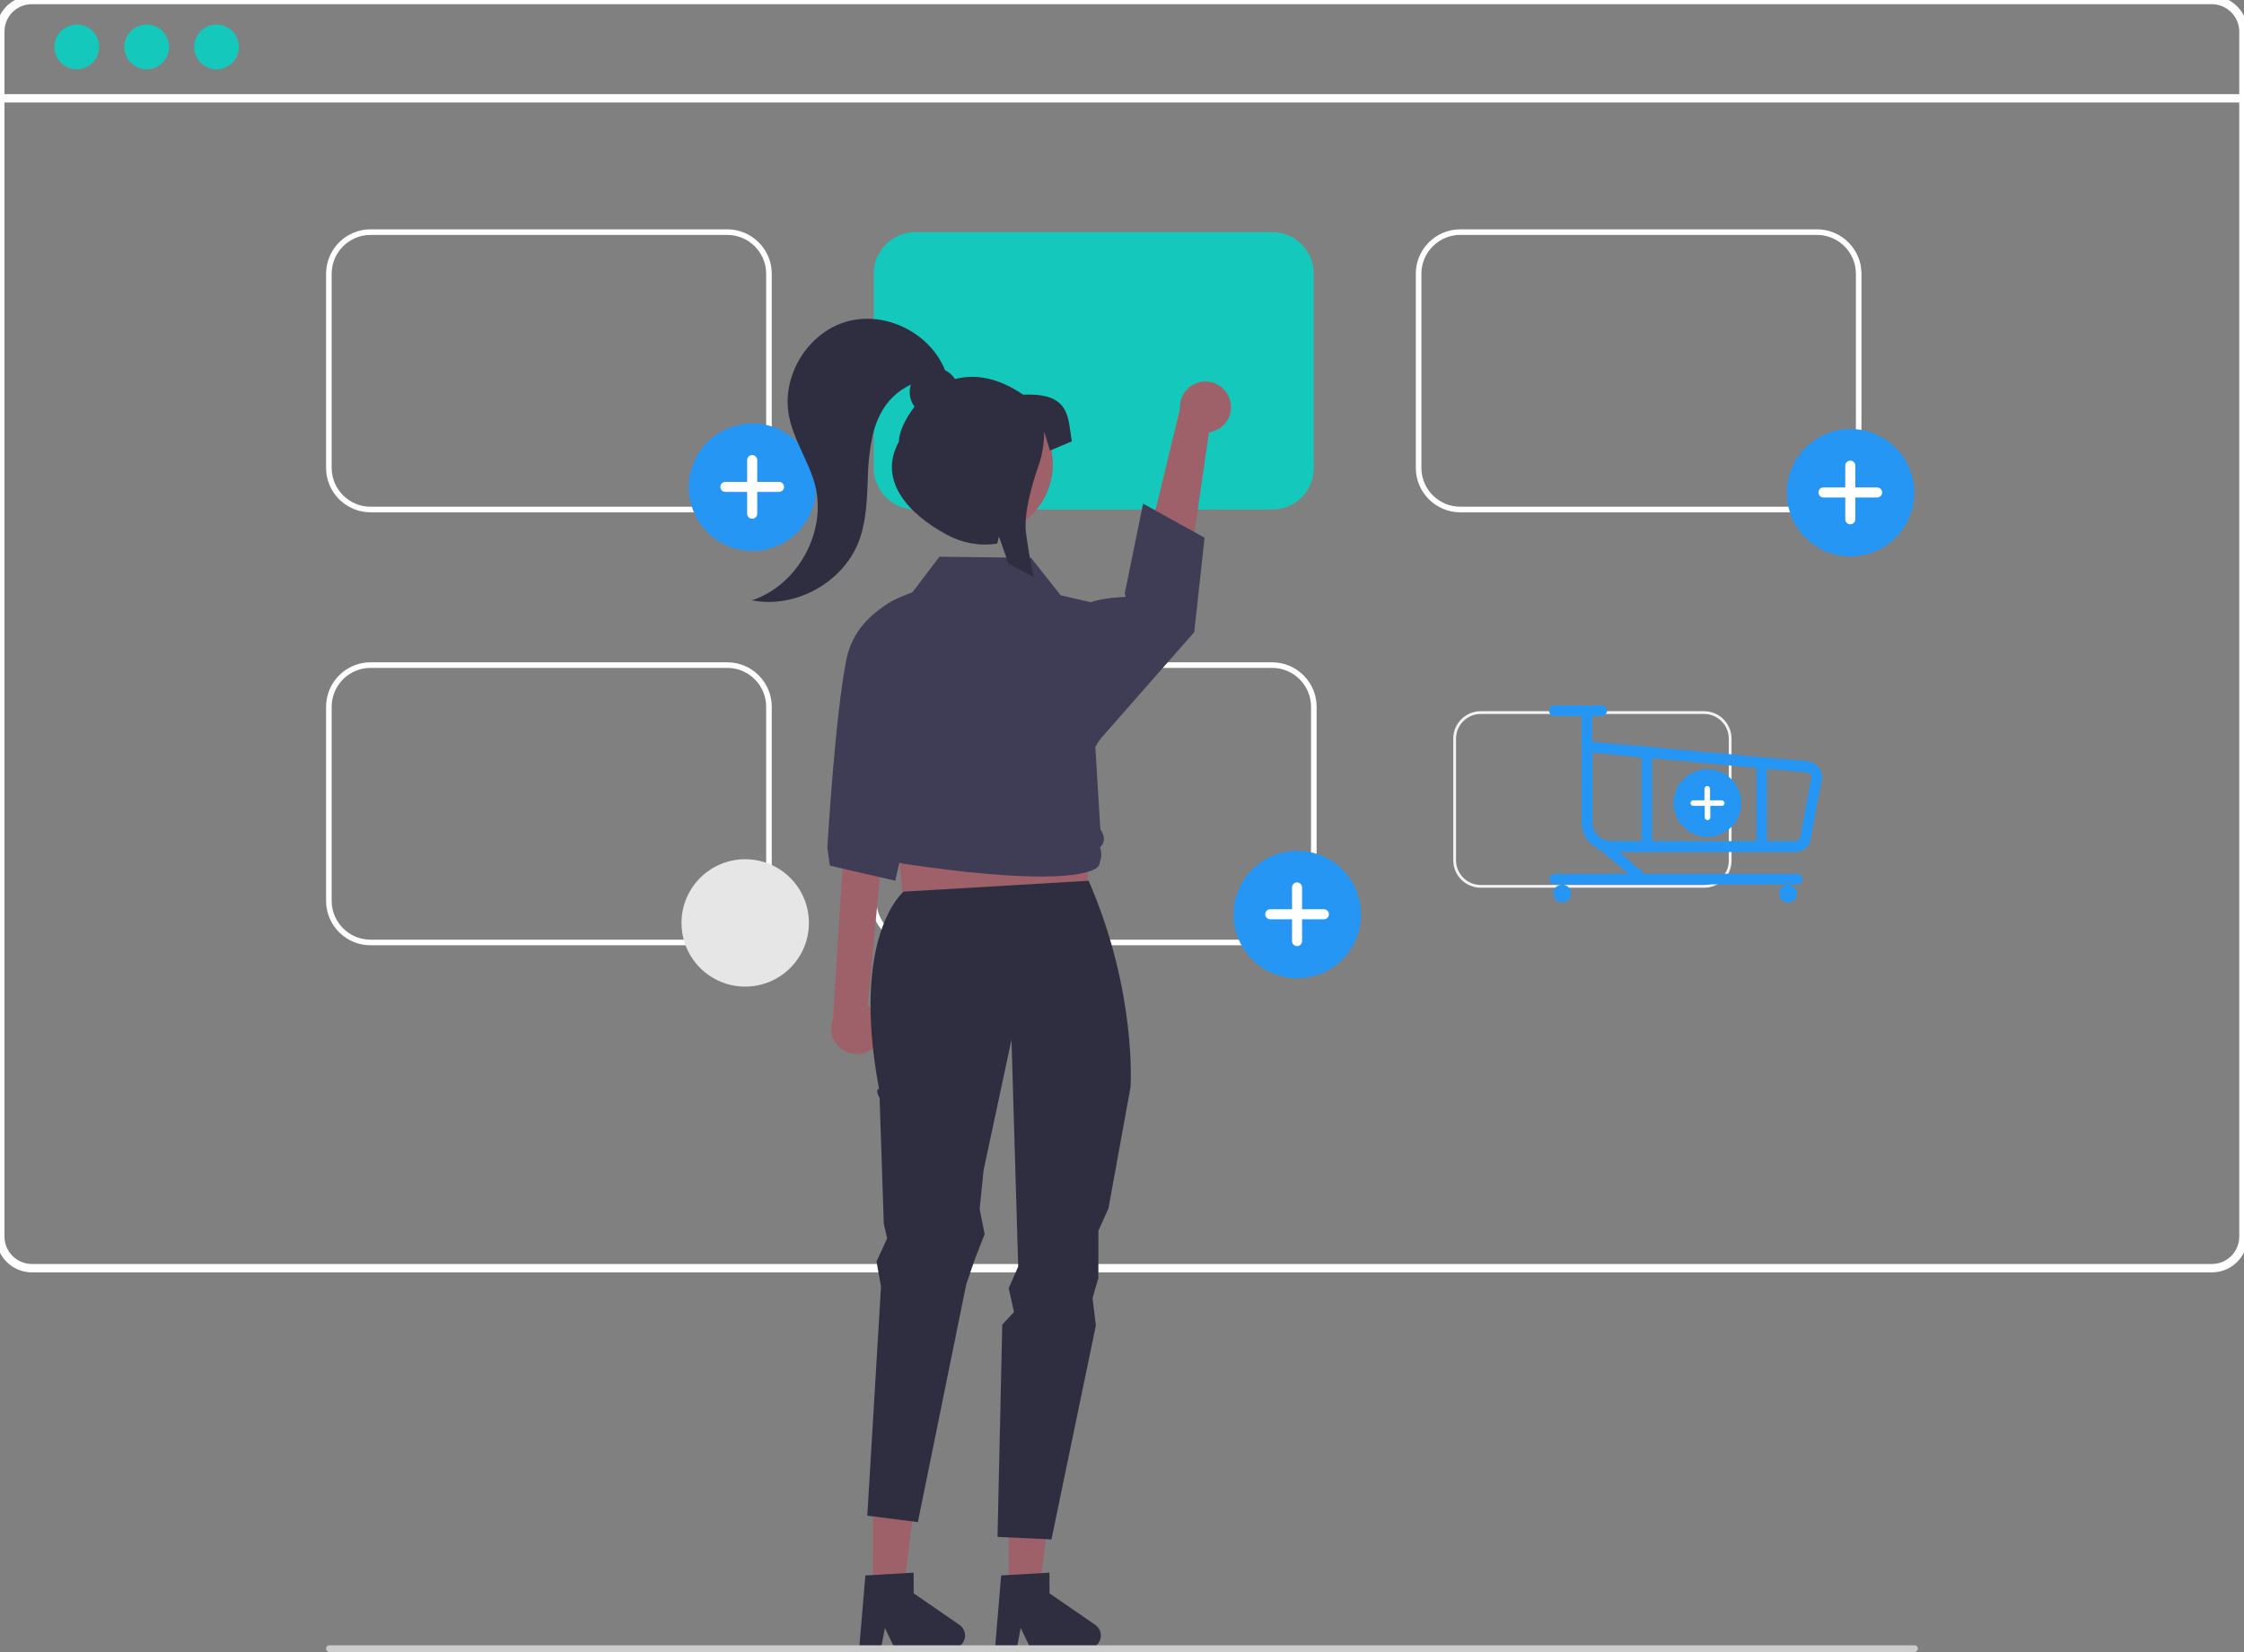 <?xml version="1.0" encoding="utf-8"?>
<!-- Generator: Adobe Illustrator 26.0.3, SVG Export Plug-In . SVG Version: 6.00 Build 0)  -->
<svg version="1.1" id="Layer_1" xmlns="http://www.w3.org/2000/svg" xmlns:xlink="http://www.w3.org/1999/xlink" x="0px" y="0px"
	 viewBox="0 0 803.1 591.4" style="enable-background:new 0 0 803.1 591.4;" xml:space="preserve">
<rect x="0" y="0" width="803.1" height="591.4" fill="#808080" stroke="none"/>
<style type="text/css">
	.st0{fill:none;stroke:#FFFFFF;stroke-width:3;stroke-miterlimit:10;}
	.st1{fill:#FFFFFF;}
	.st2{fill:none;stroke:#FFFFFF;stroke-width:2;stroke-miterlimit:10;}
	.st3{fill:#14C9BB;}
	.st4{fill:#2596F4;}
	.st5{fill:#9E616A;}
	.st6{fill:#2F2E41;}
	.st7{fill:#3F3D56;}
	.st8{fill:#CCCCCC;}
	.st9{fill:#E6E6E6;}
	.st10{fill:none;stroke:#F2F2F2;stroke-miterlimit:10;}
</style>
<path class="st0" d="M791.6,454H11.4c-6.2,0-11.3-5.1-11.3-11.3V11.3C0.1,5.1,5.1,0,11.4,0h780.2c6.2,0,11.3,5.1,11.3,11.3v431.4
	C802.9,449,797.8,454,791.6,454z"/>
<path class="st1" d="M313.9,514.5c1.2,2.4,3.6,3.9,6.2,4.2c0.7,0.1,0.5,1.1-0.2,1c-2.9-0.3-5.5-2.1-6.9-4.6
	c-0.2-0.2-0.1-0.6,0.1-0.7C313.4,514.2,313.7,514.2,313.9,514.5L313.9,514.5z"/>
<path class="st2" d="M260.3,182.4H132.6c-8.2,0-14.9-6.7-14.9-14.9V98c0-8.2,6.7-14.9,14.9-14.9h127.7c8.2,0,14.9,6.7,14.9,14.9
	v69.6C275.2,175.8,268.5,182.4,260.3,182.4z"/>
<path class="st3" d="M455.3,182.4H327.6c-8.2,0-14.9-6.7-14.9-14.9V98c0-8.2,6.7-14.9,14.9-14.9h127.7c8.2,0,14.9,6.7,14.9,14.9
	v69.6C470.2,175.8,463.5,182.4,455.3,182.4z"/>
<path class="st2" d="M650.3,182.4H522.6c-8.2,0-14.9-6.7-14.9-14.9V98c0-8.2,6.7-14.9,14.9-14.9h127.7c8.2,0,14.9,6.7,14.9,14.9
	v69.6C665.2,175.8,658.5,182.4,650.3,182.4z"/>
<path class="st2" d="M260.3,337.4H132.6c-8.2,0-14.9-6.7-14.9-14.9V253c0-8.2,6.7-14.9,14.9-14.9h127.7c8.2,0,14.9,6.7,14.9,14.9
	v69.6C275.2,330.8,268.5,337.4,260.3,337.4z"/>
<path class="st2" d="M455.3,337.4H327.6c-8.2,0-14.9-6.7-14.9-14.9V253c0-8.2,6.7-14.9,14.9-14.9h127.7c8.2,0,14.9,6.7,14.9,14.9
	v69.6C470.2,330.8,463.5,337.4,455.3,337.4z"/>
<g id="e3e4f7c8-e232-44d3-85d4-7e764218aef0">
	<circle id="fcc64bf3-a6e1-406f-af2a-c5c9529d985b" class="st4" cx="464.3" cy="327.4" r="22.8"/>
	<path id="a515bf60-7ad9-4961-925b-281b4504c434-48" class="st1" d="M473.8,325.5H466v-7.8c0-1-0.8-1.8-1.8-1.8l0,0l0,0
		c-1,0-1.8,0.8-1.8,1.8l0,0v7.8h-7.8c-1,0-1.8,0.8-1.8,1.8l0,0l0,0c0,1,0.8,1.8,1.8,1.8l0,0h7.8v7.8c0,1,0.8,1.8,1.8,1.8l0,0l0,0
		c1,0,1.8-0.8,1.8-1.8v-7.8h7.8c1,0,1.8-0.8,1.8-1.8l0,0l0,0C475.6,326.3,474.8,325.5,473.8,325.5L473.8,325.5L473.8,325.5
		L473.8,325.5z"/>
</g>
<g id="e103fff6-fe82-4519-942e-bf1bf1b0aca3">
	<circle id="add300b1-303e-47da-8a54-54886e1d1e76" class="st4" cx="662.3" cy="176.4" r="22.8"/>
	<path id="ac71a829-1528-4702-ba68-9cb7b8b12af7-49" class="st1" d="M671.8,174.5H664v-7.8c0-1-0.8-1.8-1.8-1.8l0,0l0,0
		c-1,0-1.8,0.8-1.8,1.8l0,0v7.8h-7.8c-1,0-1.8,0.8-1.8,1.8l0,0l0,0c0,1,0.8,1.8,1.8,1.8l0,0h7.8v7.8c0,1,0.8,1.8,1.8,1.8l0,0l0,0
		c1,0,1.8-0.8,1.8-1.8v-7.8h7.8c1,0,1.8-0.8,1.8-1.8l0,0l0,0C673.6,175.3,672.8,174.5,671.8,174.5L671.8,174.5L671.8,174.5
		L671.8,174.5z"/>
</g>
<g id="eec1f109-4866-4d4c-80db-d160015753dd">
	
		<ellipse id="ad2802dd-75a3-400f-a980-dd7e255328e3" transform="matrix(0.6 -0.8 0.8 0.6 -31.791 285.212)" class="st4" cx="269.3" cy="174.4" rx="22.8" ry="22.8"/>
	<path id="a152d324-d2c4-475a-92fe-001d0469b5e0-50" class="st1" d="M278.8,172.5H271v-7.8c0-1-0.8-1.8-1.8-1.8l0,0
		c-1,0-1.8,0.8-1.8,1.8l0,0l0,0v7.8h-7.8c-1,0-1.8,0.8-1.8,1.8l0,0l0,0c0,1,0.8,1.8,1.8,1.8h7.8v7.8c0,1,0.8,1.8,1.8,1.8l0,0l0,0
		c1,0,1.8-0.8,1.8-1.8l0,0v-7.8h7.8c1,0,1.8-0.8,1.8-1.8l0,0l0,0C280.6,173.3,279.8,172.5,278.8,172.5L278.8,172.5L278.8,172.5
		L278.8,172.5z"/>
</g>
<path class="st5" d="M440.1,142.9c1.6,4.8-1,9.9-5.8,11.5c-0.5,0.2-1,0.3-1.6,0.4l-10.5,72l-17.3-8.5l17.4-71.9
	c-0.4-5,3.4-9.4,8.4-9.8C434.9,136.3,438.8,138.9,440.1,142.9L440.1,142.9z"/>
<path class="st5" d="M314.1,373.5c2.9-4.1,2-9.7-2.1-12.7c-0.4-0.3-0.9-0.6-1.4-0.8l7.1-76.6l-14.9,7.6l-4.7,73.8
	c-1.9,4.7,0.4,10,5.1,11.8C307.2,378.3,311.7,377,314.1,373.5L314.1,373.5z"/>
<polygon class="st5" points="324.3,334.8 388.3,332.3 391.9,265.9 318.1,265.9 "/>
<polygon class="st5" points="312.4,569.4 323.4,569.4 328.6,527.2 312.4,527.2 "/>
<path class="st6" d="M309.7,564l17.3-1v7.4l16.4,11.3c2.1,1.5,2.6,4.3,1.2,6.4c-0.9,1.3-2.3,2-3.8,2h-20.6l-3.5-7.3l-1.4,7.3h-7.8
	L309.7,564z"/>
<polygon class="st5" points="361,569.4 372,569.4 377.2,527.2 361,527.2 "/>
<path class="st6" d="M323.4,319.2c0,0-19.1,15.5-8.8,70.6c-1.6,0.2,0.2,3.3,0.2,3.3l1.5,45l1.2,5.2l-3.8,8.3l1.6,9l-4.9,82l18.1,2.3
	l17.3-85.1l3.3-9.6l3.3-8.4l-1.8-8.9L352,419l10-46.8l2.4,81.2l-3.4,7.8l1.9,8.5l-4.2,4.5l-1.7,76l19.3,0.9l15.9-76.6l-1.2-9.8
	l2.1-7.2v-16.9l3.6-8l7.9-43.4c0,0,2.4-34-15-73.9L323.4,319.2z"/>
<path class="st7" d="M331.2,210.7c0,0-24.2,4.8-28.3,25.4s-6.8,67.3-6.8,67.3l0.9,6.5l23.4,5.4l14.9-65.4L331.2,210.7z"/>
<path class="st7" d="M386.4,217.7c0,0,2.5-3.4,16.2-4c0.6,0-0.1-1.1-0.1-1.1l6.6-32.3l22,12.2l-3.7,33.8l-36.1,41.1L386.4,217.7z"/>
<path class="st7" d="M372.7,313.8c-10.4,0-25.9-1.1-49.4-4.6c-3.1-0.5-5.5-2.9-6-6c-1.6-1.7-1.9-4.1-0.9-6.2l0,0l-0.5-0.6
	c-1.7-2-1.8-4.9-0.4-7l-7.3-52c-1.5-10.7,4.9-20.8,15.2-24l2.7-0.8l10.1-13.3h0.2l32.6,0.4l10.6,13.4l17.1,4v0.3l4,22.9
	c2.1,11.9-2.7,16.6-8.7,27.1l1.8,29.4l0.8,1.5c0.9,1.7,0.5,3.8-0.9,5c0.5,1.5,0.6,3.2,0.1,4.8l-0.4,1.4c0,0-0.1,0.6-1,1.3
	C390.6,311.9,386,313.8,372.7,313.8z"/>
<path class="st6" d="M358.3,564l17.3-1v7.4l16.4,11.3c2.1,1.5,2.6,4.3,1.2,6.4c-0.9,1.3-2.3,2-3.8,2h-20.6l-3.5-7.3l-1.4,7.3h-7.8
	L358.3,564z"/>
<circle class="st5" cx="351.3" cy="166.2" r="25.5"/>
<path class="st6" d="M366.2,141.3c-9.4-6.4-17.6-7.4-24.4-5.6c-0.9-1.4-2.1-2.4-3.6-3.2c-5.3-13.3-21.3-21.3-35.1-17.4
	c-13.9,3.9-23.4,19.3-20.8,33.5c1.6,8.8,7.1,16.4,9.4,25c4.3,16.8-6.2,35.9-22.6,41.3c15.6,3.1,32.7-6.4,38.3-21.2
	c2.7-7.2,2.9-15.1,3.2-22.8c0.1-5.3,0.7-10.6,1.9-15.8c0.6-2.3,1.4-4.6,2.5-6.7c2.3-4.7,6.2-8.5,11-10.7c-0.9,2.7-0.4,5.6,1.3,7.9
	c-3.6,4.6-5.6,9.5-5.6,12.5c-7.6,13.9,3.3,25.8,17.1,33.3c5.5,3,11.9,4.2,18.1,3.2l0.6-2.5l0.8,2.2l2.6,7.5c3,1.5,6,3.1,9,4.8
	c-1.1-5.3-2-10.6-2.7-15.8c-0.9-7,2.2-17.5,4.4-23.9c1.4-3.9,2.1-8.1,2.1-12.2v-0.2l2.1,6.8l7.8-3.3
	C382.1,149.9,383.5,140.5,366.2,141.3z"/>
<path class="st8" d="M685.2,591.4H117.9c-0.7,0-1.2-0.5-1.2-1.2s0.5-1.2,1.2-1.2h567.3c0.7,0,1.2,0.5,1.2,1.2
	C686.4,590.8,685.8,591.4,685.2,591.4z"/>
<ellipse id="aeef577c-289f-4c95-850d-f6939249b5af" class="st9" cx="266.7" cy="330.4" rx="22.8" ry="22.8"/>
<path class="st10" d="M609.9,317.3h-80c-5.1,0-9.3-4.2-9.3-9.3v-43.6c0-5.1,4.2-9.3,9.3-9.3h80c5.1,0,9.3,4.2,9.3,9.3V308
	C619.3,313.1,615.1,317.3,609.9,317.3z"/>
<g id="a3c861bb-19cc-462b-bc3a-1f29faec5e60">
	<circle id="a24c8b8a-c30a-477e-8412-dbddb638fe0a" class="st4" cx="611.1" cy="287.5" r="12.1"/>
	<path id="ac585bde-7a48-4e1f-a3d4-d671a5b024fe-51" class="st1" d="M616.1,286.5H612v-4.1c0-0.5-0.4-1-1-1l0,0l0,0
		c-0.5,0-1,0.4-1,1v4.1h-4c-0.5,0-1,0.4-1,1l0,0l0,0c0,0.5,0.4,1,1,1l0,0h4.1v4.1c0,0.5,0.4,1,1,1l0,0l0,0c0.5,0,1-0.4,1-1v-4.1h4.1
		c0.5,0,1-0.4,1-1l0,0l0,0C617.1,286.9,616.7,286.5,616.1,286.5L616.1,286.5L616.1,286.5z"/>
</g>
<path class="st4" d="M642.5,305h-65.9c-5.8,0-10.5-4.7-10.6-10.6V255c0-1.1,0.9-1.9,1.9-1.9c1.1,0,1.9,0.9,1.9,1.9v10.5l76.6,7
	c3.2,0.1,5.7,2.7,5.7,5.8c0,0.1,0,0.2,0,0.4l-3.9,20.6C648.3,302.5,645.7,304.9,642.5,305z M569.9,269.5v24.9c0,3.7,3,6.7,6.7,6.7
	h65.9c1.1,0,1.9-0.9,1.9-1.9c0-0.1,0-0.2,0-0.4l3.9-20.5c-0.1-1-0.9-1.8-1.9-1.8c-0.1,0-0.1,0-0.2,0L569.9,269.5z"/>
<circle class="st4" cx="559.1" cy="319.9" r="3.2"/>
<circle class="st4" cx="639.9" cy="319.9" r="3.2"/>
<path class="st4" d="M643.2,316.6h-86.7c-1.1,0-1.9-0.9-1.9-1.9c0-1.1,0.9-1.9,1.9-1.9h86.7c1.1,0,1.9,0.9,1.9,1.9
	C645.1,315.8,644.3,316.6,643.2,316.6z"/>
<path class="st4" d="M573.2,256.3h-16.9c-1.1,0-1.9-0.9-1.9-1.9c0-1.1,0.9-1.9,1.9-1.9h16.9c1.1,0,1.9,0.9,1.9,1.9
	C575.1,255.5,574.2,256.3,573.2,256.3z"/>
<path class="st4" d="M586.7,315.6c-0.5,0-0.9-0.2-1.3-0.5l-12.8-11c-0.8-0.7-0.9-1.9-0.2-2.7c0.7-0.8,1.9-0.9,2.7-0.2l0,0l12.8,11
	c0.8,0.7,0.9,1.9,0.2,2.7C587.8,315.4,587.3,315.6,586.7,315.6L586.7,315.6z"/>
<path class="st4" d="M589.4,303.8c-1.1,0-1.9-0.9-1.9-1.9l0,0v-31.2c0-1.1,0.9-1.9,1.9-1.9s1.9,0.9,1.9,1.9v31.2
	C591.3,302.9,590.5,303.8,589.4,303.8L589.4,303.8L589.4,303.8z"/>
<path class="st4" d="M630.5,303.8c-1.1,0-1.9-0.9-1.9-1.9l0,0v-28.6c0-1.1,0.9-1.9,1.9-1.9c1.1,0,1.9,0.9,1.9,1.9v28.6
	C632.4,302.9,631.5,303.8,630.5,303.8L630.5,303.8L630.5,303.8z"/>
<g>
	<circle class="st3" cx="27.5" cy="16.8" r="8"/>
	<circle class="st3" cx="52.5" cy="16.8" r="8"/>
	<circle class="st3" cx="77.5" cy="16.8" r="8"/>
</g>
<line class="st0" x1="0.2" y1="35.2" x2="802.8" y2="35.2"/>
</svg>
